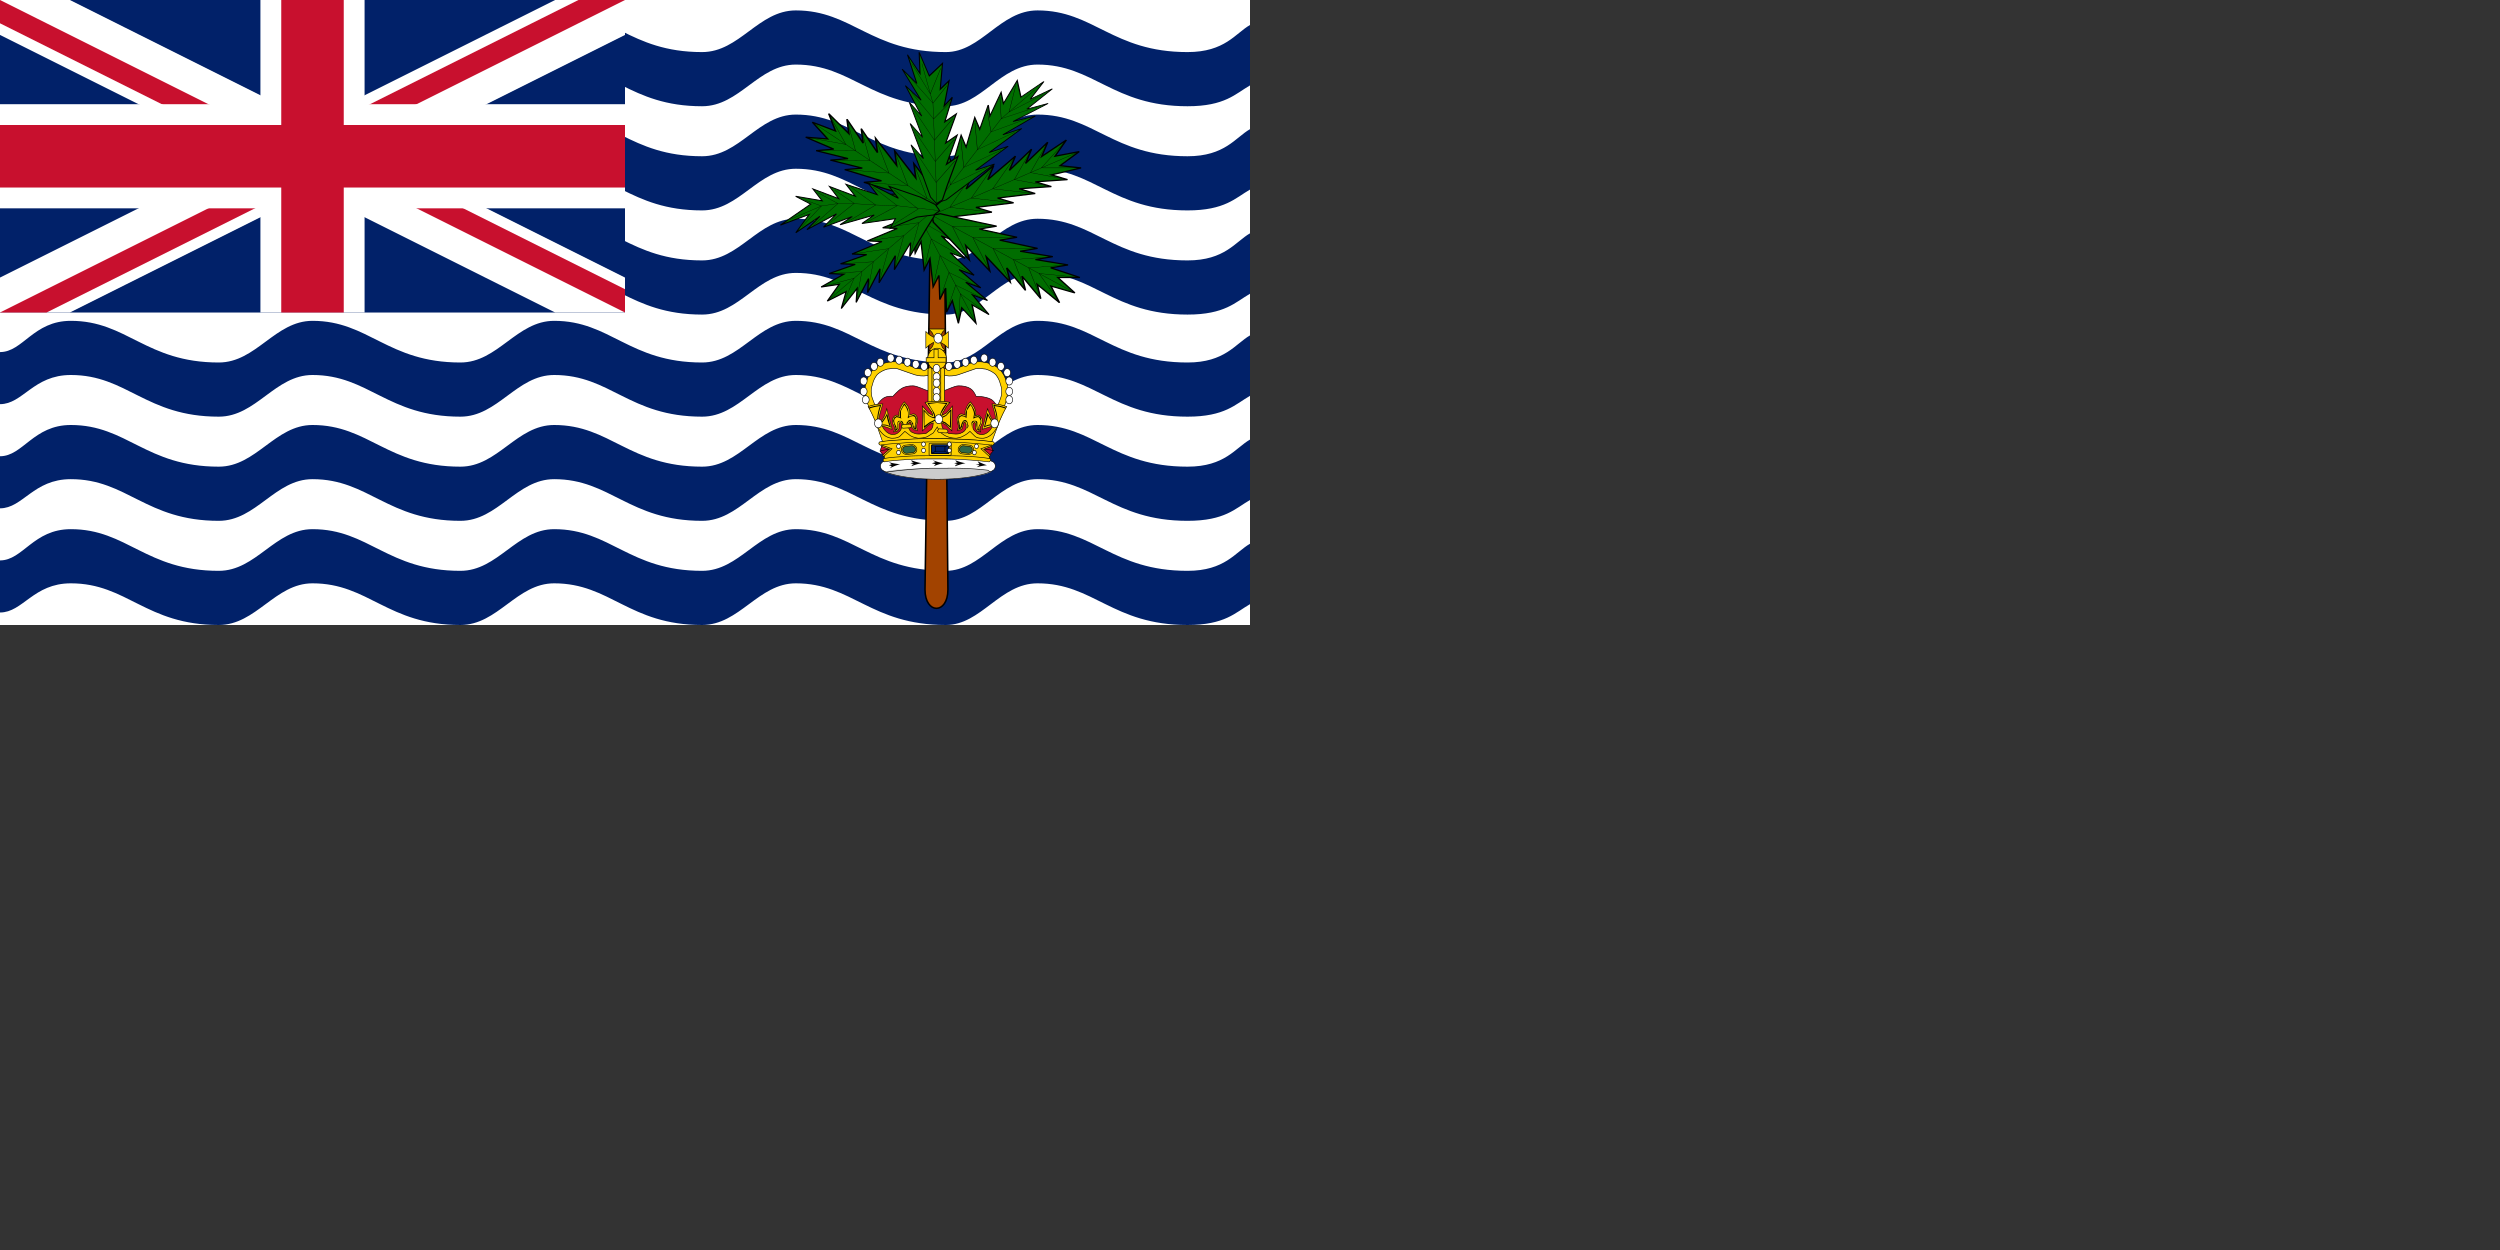 <svg xmlns="http://www.w3.org/2000/svg" xmlns:xlink="http://www.w3.org/1999/xlink" width="1200" height="600"><rect width="100%" height="100%" fill="#333333" stroke="none"/><clipPath id="c"><path d="M0 0v75h350v75h-50zm300 0H150v200H0v-50z"/></clipPath><clipPath id="b"><path d="M0 0h300v150H0z"/></clipPath><path fill="#fff" d="M0 0h600v300H0z"/><path id="a" fill="#012169" d="M600 261c-7 4-12 13-30 13-36 0-45-20-72-20-18 0-27 20-44 20-36 0-45-20-72-20-18 0-27 20-45 20-35 0-44-20-71-20-18 0-27 20-45 20-35 0-44-20-71-20-18 0-27 20-45 20-35 0-44-20-71-20-18 0-23 15-34 15v25c11 0 16-14 34-14 27 0 36 20 71 20 18 0 27-20 45-20 27 0 36 20 71 20 18 0 27-20 45-20 27 0 36 20 71 20 18 0 27-20 45-20 27 0 36 20 72 20 17 0 26-20 44-20 27 0 36 20 72 20 18 0 23-6 30-10z"/><use xlink:href="#a" transform="translate(0 -50)"/><use xlink:href="#a" transform="translate(0 -100)"/><use xlink:href="#a" transform="translate(0 -149)"/><use xlink:href="#a" transform="translate(0 -199)"/><use xlink:href="#a" transform="translate(0 -249)"/><path fill="#fff" d="M0 0h290v152H0Z" style="stroke-width:.983"/><g clip-path="url(#b)"><path fill="#012169" d="M0 0h300v150H0z"/><path stroke="#fff" stroke-width="30" d="m0 0 300 150m0-150L0 150"/><path stroke="#c8102e" stroke-width="20" d="m0 0 300 150m0-150L0 150" clip-path="url(#c)"/><path stroke="#fff" stroke-width="50" d="M150 0v200M0 75h350"/><path stroke="#c8102e" stroke-width="30" d="M150 0v200M0 75h350"/></g><path fill="#a24300" stroke="#fff" stroke-width="7" d="m447 79-3 204c0 12 11 12 11 0l-2-204Z" style="stroke:#000;stroke-width:.75;stroke-miterlimit:4;stroke-dasharray:none;stroke-opacity:1"/><g transform="matrix(.439 0 0 .377 122 25)"><g transform="matrix(-.315 .105 -.138 -.303 1046 373)"><g id="d" fill="none" stroke="#000"><path fill="#006d00" stroke="#fff" stroke-width="8" d="m496 549 18 71 35-53-18 89 36-36-36 89 36-36-36 89 36-36-36 107 36-36-36 107 36-36-36 106-17 54-18 17-18-17-17-54-36-106 36 36-36-107 36 36-36-107 36 36-36-89 36 36-36-89 36 36-18-89 35 53z" style="stroke:#000;stroke-opacity:1;stroke-width:4.453;stroke-miterlimit:4;stroke-dasharray:none" transform="translate(177 -224)"/><path d="M673 325v496m-71-177 71 106 71-106"/><path d="m602 573 71 106 71-106"/><path d="m602 502 71 107 71-107"/><path d="m602 449 71 89 71-89"/><path d="m602 396 71 89 71-89"/><path d="m620 343 53 106 53-106"/></g></g><use xlink:href="#d" transform="matrix(.237 -.282 .295 .228 355 205)"/><use xlink:href="#d" transform="matrix(.152 .335 -.333 .167 908 -153)"/><use xlink:href="#d" transform="matrix(-.21 .302 -.315 -.199 1141 168)"/><use xlink:href="#d" transform="matrix(-.208 -.258 .236 -.235 690 567)"/><g transform="matrix(-.362 -.099 -.21 .318 1222 -24)"><g id="e" fill="none" stroke="#000"><path fill="#006d00" stroke="#fff" stroke-width="8" d="m461 549 28 71 42-53-10 89 28-36-18 89 26-36-26 89 36-36-36 107 36-36-36 107 36-36-36 106-17 54-18 17-18-17-17-54-36-106 36 36-36-107 36 36-36-107 36 36-46-89 46 36-54-89 43 36-25-89 36 53z" style="stroke-width:3.336;stroke-miterlimit:4;stroke-dasharray:none;stroke:#000;stroke-opacity:1" transform="translate(283 -124)"/><path d="m751 461 29 124v336"/><path d="m720 762 60 88 60-88"/><path d="m718 691 62 89 60-89"/><path d="m719 620 61 89 59-89"/><path d="m716 567 64 71 53-71"/><path d="m709 514 71 71 45-71"/><path d="m720 469 53 87 35-95"/></g></g><use xlink:href="#e" transform="matrix(.361 .104 .013 .381 453 -239)"/><g fill="none" stroke="#000"><path fill="#006d00" stroke="#fff" stroke-width="8" d="m354 531 89 89 18-53v89l35-36-18 89 36-36-18 89 35-36-17 107 35-36-35 107 35-36-18 106-17 54-18 17-18-17-17-54-54-82 36 12-36-107 36 36-53-107 35 36-53-89 53 36-71-89 53 36-70-71 70 35z" style="stroke-width:3.523;stroke-miterlimit:4;stroke-dasharray:none;stroke:#000;stroke-opacity:1" transform="matrix(.046 -.365 .326 .065 386 315)"/><path d="m379 560 64 96 18 53 8 45 9 79 10 71 8 141" transform="matrix(.046 -.365 .326 .065 386 315)"/><path d="m425 904 64 70 51-88" transform="matrix(.046 -.365 .326 .065 386 315)"/><path d="m417 815 71 89 50-89" transform="matrix(.046 -.365 .326 .065 386 315)"/><path d="m407 752 71 81 46-89M372 638l89 71 25-71" transform="matrix(.046 -.365 .326 .065 386 315)"/><path d="m361 602 82 54 10-54m-63 89 81 71 34-71" transform="matrix(.046 -.365 .326 .065 386 315)"/></g></g><path d="M452 195h28l2-7v-5l-3-5-5-2-5-1-7 3-6 1-4-1zm-4 0h-29l-2-7v-5l3-5 5-2 5-1 7 3 6 1 5-1z" style="color:#000;font-style:normal;font-variant:normal;font-weight:400;font-stretch:normal;font-size:medium;line-height:normal;font-family:&quot;Bitstream Vera Sans&quot;;-inkscape-font-specification:&quot;Bitstream Vera Sans&quot;;text-indent:0;text-align:start;text-decoration:none;text-decoration-line:none;letter-spacing:normal;word-spacing:normal;text-transform:none;writing-mode:lr-tb;direction:ltr;text-anchor:start;display:inline;overflow:visible;visibility:visible;opacity:.995;fill:#fff;fill-opacity:1;stroke:none;stroke-width:.301;stroke-miterlimit:4;stroke-dasharray:none;stroke-opacity:1;marker:none;enable-background:accumulate"/><path d="M1079 809a523 523 0 0 0-48 2l-1 1c-4 1-5 5-3 8 5 5 30 10 60 10 31 0 56-5 61-10 2-3 1-7-3-8l-1-1-21-2h-36z" style="fill:#fff;fill-opacity:1;fill-rule:nonzero;stroke:none" transform="matrix(.448 0 0 .482 -37 -170)"/><path d="M1093 814a69 69 0 0 1-11-3l3 2-4 1 4 1-2 2a60 60 0 0 1 10-3zm-23 0a60 60 0 0 1-11-3c0 1 1 2 3 2l-4 1 4 1c-2 0-2 1-3 2a58 58 0 0 1 11-3zm-23 1a67 67 0 0 1-12-2l3 2-3 1 3 1-2 2a54 54 0 0 1 11-4zm70-1a71 71 0 0 0-11 3c0-1 1-2 3-2l-4-1 4-1c-2 0-2-1-3-2a57 57 0 0 0 11 3zm23 2a66 66 0 0 0-11 2l3-2-4-1h4l-2-3a71 71 0 0 0 10 4z" style="fill:#000;fill-opacity:1;fill-rule:nonzero;stroke:none" transform="matrix(.448 0 0 .482 -37 -170)"/><path d="M1087 819c-36 0-57 2-56 4 13 5 38 7 56 7 19 0 44-2 57-7 1-2-20-4-57-4z" style="fill:#ccc;fill-opacity:1;fill-rule:nonzero;stroke:none" transform="matrix(.448 0 0 .482 -37 -170)"/><path d="m1144 823-3-2a346 346 0 0 0-45-2h-17a523 523 0 0 0-48 4" style="fill:none;stroke:#000;stroke-width:.616;stroke-linecap:butt;stroke-linejoin:miter;stroke-miterlimit:4;stroke-dasharray:none;stroke-opacity:1" transform="matrix(.448 0 0 .482 -37 -170)"/><path d="M1079 809a523 523 0 0 0-48 2l-1 1c-4 1-5 5-3 8 5 5 30 10 60 10 31 0 56-5 61-10 2-3 1-7-3-8l-1-1-21-2h-36z" style="fill:none;stroke:#000;stroke-width:.616;stroke-linecap:butt;stroke-linejoin:miter;stroke-miterlimit:4;stroke-dasharray:none;stroke-opacity:1" transform="matrix(.448 0 0 .482 -37 -170)"/><g style="stroke-width:1.176;stroke-miterlimit:4;stroke-dasharray:none"><g style="display:inline;stroke-width:2.417;stroke-miterlimit:4;stroke-dasharray:none"><path d="m1220 702 17-48 7-20 18-11 18-38 8-10 1-35s-12-26-31-35c-27-12-64-11-64-11s-9-21-24-29c-16-9-33-11-52-11-18 0-51 16-68 20l-30 11-30-11c-18-4-51-20-69-20s-35 2-51 11c-15 8-36 29-36 29s-24-3-41 7c-20 12-35 37-35 37l1 38 4 15 13 15 18 29 12 29 14 38z" style="fill:#c8102e;fill-opacity:1;fill-rule:evenodd;stroke:none" transform="matrix(.111 0 0 .126 336 128)"/><path d="m1220 702 17-48 7-20 18-11 18-38 8-10 1-35s-12-26-31-35c-27-12-64-11-64-11s-9-21-24-29c-16-9-33-11-52-11-18 0-51 16-68 20l-30 11-30-11c-18-4-51-20-69-20s-35 2-51 11c-15 8-36 29-36 29s-24-3-41 7c-20 12-35 37-35 37l1 38 4 15 13 15 18 29 12 29 14 38z" style="display:inline;fill:none;stroke:#000;stroke-width:2.417;stroke-linecap:butt;stroke-linejoin:miter;stroke-miterlimit:4;stroke-dasharray:none;stroke-opacity:1" transform="matrix(.111 0 0 .126 336 128)"/></g><g style="stroke-width:1.176;stroke-miterlimit:4;stroke-dasharray:none"><g style="stroke-width:1.176;stroke-miterlimit:4;stroke-dasharray:none"><g style="stroke-width:1.176;stroke-miterlimit:4;stroke-dasharray:none"><g style="display:inline;stroke-width:1.176;stroke-miterlimit:4;stroke-dasharray:none"><g style="stroke-width:1.176;stroke-miterlimit:4;stroke-dasharray:none"><path d="M358 214c-9 2-18 6-26 13-7 7-11 15-14 25-3 9-3 15-1 24 1 12 8 24 8 24l13-2s-8-16-9-23c-1-9-1-12 2-20 2-8 5-13 10-19 6-5 13-8 20-10 7-1 15-2 20-1l31 10c8 3 15 4 24 4l17-2 11-3-3-12-10 2-14 2c-9 0-14-1-21-3-11-4-19-8-32-10-8-2-17-1-26 1z" style="color:#000;font-style:normal;font-variant:normal;font-weight:400;font-stretch:normal;font-size:medium;line-height:normal;font-family:&quot;Bitstream Vera Sans&quot;;-inkscape-font-specification:&quot;Bitstream Vera Sans&quot;;text-indent:0;text-align:start;text-decoration:none;text-decoration-line:none;letter-spacing:normal;word-spacing:normal;text-transform:none;writing-mode:lr-tb;direction:ltr;text-anchor:start;display:inline;overflow:visible;visibility:visible;fill:#fed100;fill-opacity:1;stroke:none;stroke-width:1.176;marker:none;enable-background:accumulate" transform="matrix(-.235 0 0 .253 558 120)"/><path d="M358 214c-9 2-18 6-26 13-7 7-11 15-14 25-3 9-3 15-1 24 1 12 8 24 8 24l13-2s-8-16-9-23c-1-9-1-12 2-20 2-8 5-13 10-19 6-5 13-8 20-10 7-1 15-2 20-1l31 10c8 3 15 4 24 4l17-2 11-3-3-12-10 2-14 2c-9 0-14-1-21-3-11-4-19-8-32-10-8-2-17-1-26 1z" style="color:#000;font-style:normal;font-variant:normal;font-weight:400;font-stretch:normal;font-size:medium;line-height:normal;font-family:&quot;Bitstream Vera Sans&quot;;-inkscape-font-specification:&quot;Bitstream Vera Sans&quot;;text-indent:0;text-align:start;text-decoration:none;text-decoration-line:none;letter-spacing:normal;word-spacing:normal;text-transform:none;writing-mode:lr-tb;direction:ltr;text-anchor:start;display:inline;overflow:visible;visibility:visible;fill:none;stroke:#000;stroke-width:1.176;stroke-miterlimit:4;stroke-dasharray:none;stroke-opacity:1;marker:none;enable-background:accumulate" transform="matrix(-.235 0 0 .253 558 120)"/></g><g style="display:inline;stroke-width:.884;stroke-miterlimit:4;stroke-dasharray:none"><g style="display:inline;stroke-width:1.768;stroke-miterlimit:4;stroke-dasharray:none"><path d="M2700 785a10 11 0 1 1-21 0 10 11 0 1 1 21 0z" style="display:inline;overflow:visible;visibility:visible;fill:#fff;fill-opacity:1;stroke:#000;stroke-width:1.768;stroke-linecap:butt;stroke-linejoin:miter;stroke-miterlimit:4;stroke-dasharray:none;stroke-dashoffset:0;stroke-opacity:1;marker:none;enable-background:accumulate" transform="matrix(-.156 0 0 .168 904 60)"/></g></g><g style="display:inline;stroke-width:.884;stroke-miterlimit:4;stroke-dasharray:none"><g style="display:inline;stroke-width:1.768;stroke-miterlimit:4;stroke-dasharray:none"><path d="M2700 785a10 11 0 1 1-21 0 10 11 0 1 1 21 0z" style="display:inline;overflow:visible;visibility:visible;fill:#fff;fill-opacity:1;stroke:#000;stroke-width:1.768;stroke-linecap:butt;stroke-linejoin:miter;stroke-miterlimit:4;stroke-dasharray:none;stroke-dashoffset:0;stroke-opacity:1;marker:none;enable-background:accumulate" transform="matrix(-.156 0 0 .168 904 56)"/></g></g><g style="display:inline;stroke-width:.884;stroke-miterlimit:4;stroke-dasharray:none"><g style="display:inline;stroke-width:1.768;stroke-miterlimit:4;stroke-dasharray:none"><path d="M2700 785a10 11 0 1 1-21 0 10 11 0 1 1 21 0z" style="display:inline;overflow:visible;visibility:visible;fill:#fff;fill-opacity:1;stroke:#000;stroke-width:1.768;stroke-linecap:butt;stroke-linejoin:miter;stroke-miterlimit:4;stroke-dasharray:none;stroke-dashoffset:0;stroke-opacity:1;marker:none;enable-background:accumulate" transform="matrix(-.156 0 0 .168 904 51)"/></g></g><g style="display:inline;stroke-width:.884;stroke-miterlimit:4;stroke-dasharray:none"><g style="display:inline;stroke-width:1.768;stroke-miterlimit:4;stroke-dasharray:none"><path d="M2700 785a10 11 0 1 1-21 0 10 11 0 1 1 21 0z" style="display:inline;overflow:visible;visibility:visible;fill:#fff;fill-opacity:1;stroke:#000;stroke-width:1.768;stroke-linecap:butt;stroke-linejoin:miter;stroke-miterlimit:4;stroke-dasharray:none;stroke-dashoffset:0;stroke-opacity:1;marker:none;enable-background:accumulate" transform="matrix(-.156 0 0 .168 903 47)"/></g></g><g style="display:inline;stroke-width:.884;stroke-miterlimit:4;stroke-dasharray:none"><g style="display:inline;stroke-width:1.768;stroke-miterlimit:4;stroke-dasharray:none"><path d="M2700 785a10 11 0 1 1-21 0 10 11 0 1 1 21 0z" style="display:inline;overflow:visible;visibility:visible;fill:#fff;fill-opacity:1;stroke:#000;stroke-width:1.768;stroke-linecap:butt;stroke-linejoin:miter;stroke-miterlimit:4;stroke-dasharray:none;stroke-dashoffset:0;stroke-opacity:1;marker:none;enable-background:accumulate" transform="matrix(-.156 0 0 .168 900 44)"/></g></g><g style="display:inline;stroke-width:.884;stroke-miterlimit:4;stroke-dasharray:none"><g style="display:inline;stroke-width:1.768;stroke-miterlimit:4;stroke-dasharray:none"><path d="M2700 785a10 11 0 1 1-21 0 10 11 0 1 1 21 0z" style="display:inline;overflow:visible;visibility:visible;fill:#fff;fill-opacity:1;stroke:#000;stroke-width:1.768;stroke-linecap:butt;stroke-linejoin:miter;stroke-miterlimit:4;stroke-dasharray:none;stroke-dashoffset:0;stroke-opacity:1;marker:none;enable-background:accumulate" transform="matrix(-.156 0 0 .168 896 42)"/></g></g><g style="display:inline;stroke-width:.884;stroke-miterlimit:4;stroke-dasharray:none"><g style="display:inline;stroke-width:1.768;stroke-miterlimit:4;stroke-dasharray:none"><path d="M2700 785a10 11 0 1 1-21 0 10 11 0 1 1 21 0z" style="display:inline;overflow:visible;visibility:visible;fill:#fff;fill-opacity:1;stroke:#000;stroke-width:1.768;stroke-linecap:butt;stroke-linejoin:miter;stroke-miterlimit:4;stroke-dasharray:none;stroke-dashoffset:0;stroke-opacity:1;marker:none;enable-background:accumulate" transform="matrix(-.156 0 0 .168 892 40)"/></g></g><g style="display:inline;stroke-width:.884;stroke-miterlimit:4;stroke-dasharray:none"><g style="display:inline;stroke-width:1.768;stroke-miterlimit:4;stroke-dasharray:none"><path d="M2700 785a10 11 0 1 1-21 0 10 11 0 1 1 21 0z" style="display:inline;overflow:visible;visibility:visible;fill:#fff;fill-opacity:1;stroke:#000;stroke-width:1.768;stroke-linecap:butt;stroke-linejoin:miter;stroke-miterlimit:4;stroke-dasharray:none;stroke-dashoffset:0;stroke-opacity:1;marker:none;enable-background:accumulate" transform="matrix(-.156 0 0 .168 887 41)"/></g></g><g style="display:inline;stroke-width:.884;stroke-miterlimit:4;stroke-dasharray:none"><g style="display:inline;stroke-width:1.768;stroke-miterlimit:4;stroke-dasharray:none"><path d="M2700 785a10 11 0 1 1-21 0 10 11 0 1 1 21 0z" style="display:inline;overflow:visible;visibility:visible;fill:#fff;fill-opacity:1;stroke:#000;stroke-width:1.768;stroke-linecap:butt;stroke-linejoin:miter;stroke-miterlimit:4;stroke-dasharray:none;stroke-dashoffset:0;stroke-opacity:1;marker:none;enable-background:accumulate" transform="matrix(-.156 0 0 .168 875 44)"/></g></g><g style="display:inline;stroke-width:.884;stroke-miterlimit:4;stroke-dasharray:none"><g style="display:inline;stroke-width:1.768;stroke-miterlimit:4;stroke-dasharray:none"><path d="M2700 785a10 11 0 1 1-21 0 10 11 0 1 1 21 0z" style="display:inline;overflow:visible;visibility:visible;fill:#fff;fill-opacity:1;stroke:#000;stroke-width:1.768;stroke-linecap:butt;stroke-linejoin:miter;stroke-miterlimit:4;stroke-dasharray:none;stroke-dashoffset:0;stroke-opacity:1;marker:none;enable-background:accumulate" transform="matrix(-.156 0 0 .168 883 42)"/></g></g><g style="display:inline;stroke-width:.884;stroke-miterlimit:4;stroke-dasharray:none"><g style="display:inline;stroke-width:1.768;stroke-miterlimit:4;stroke-dasharray:none"><path d="M2700 785a10 11 0 1 1-21 0 10 11 0 1 1 21 0z" style="display:inline;overflow:visible;visibility:visible;fill:#fff;fill-opacity:1;stroke:#000;stroke-width:1.768;stroke-linecap:butt;stroke-linejoin:miter;stroke-miterlimit:4;stroke-dasharray:none;stroke-dashoffset:0;stroke-opacity:1;marker:none;enable-background:accumulate" transform="matrix(-.156 0 0 .168 879 43)"/></g></g></g><g style="stroke-width:1.176;stroke-miterlimit:4;stroke-dasharray:none"><g style="stroke-width:1.176;stroke-miterlimit:4;stroke-dasharray:none"><path d="M358 214c-9 2-18 6-26 13-7 7-11 15-14 25-3 9-3 15-1 24 1 12 8 24 8 24l13-2s-8-16-9-23c-1-9-1-12 2-20 2-8 5-13 10-19 6-5 13-8 20-10 7-1 15-2 20-1l31 10c8 3 15 4 24 4l17-2 11-3-3-12-10 2-14 2c-9 0-14-1-21-3-11-4-19-8-32-10-8-2-17-1-26 1z" style="color:#000;font-style:normal;font-variant:normal;font-weight:400;font-stretch:normal;font-size:medium;line-height:normal;font-family:&quot;Bitstream Vera Sans&quot;;-inkscape-font-specification:&quot;Bitstream Vera Sans&quot;;text-indent:0;text-align:start;text-decoration:none;text-decoration-line:none;letter-spacing:normal;word-spacing:normal;text-transform:none;writing-mode:lr-tb;direction:ltr;text-anchor:start;display:inline;overflow:visible;visibility:visible;fill:#fed100;fill-opacity:1;stroke:none;stroke-width:1.176;marker:none;enable-background:accumulate" transform="matrix(.235 0 0 .253 341 120)"/><path d="M358 214c-9 2-18 6-26 13-7 7-11 15-14 25-3 9-3 15-1 24 1 12 8 24 8 24l13-2s-8-16-9-23c-1-9-1-12 2-20 2-8 5-13 10-19 6-5 13-8 20-10 7-1 15-2 20-1l31 10c8 3 15 4 24 4l17-2 11-3-3-12-10 2-14 2c-9 0-14-1-21-3-11-4-19-8-32-10-8-2-17-1-26 1z" style="color:#000;font-style:normal;font-variant:normal;font-weight:400;font-stretch:normal;font-size:medium;line-height:normal;font-family:&quot;Bitstream Vera Sans&quot;;-inkscape-font-specification:&quot;Bitstream Vera Sans&quot;;text-indent:0;text-align:start;text-decoration:none;text-decoration-line:none;letter-spacing:normal;word-spacing:normal;text-transform:none;writing-mode:lr-tb;direction:ltr;text-anchor:start;display:inline;overflow:visible;visibility:visible;fill:none;stroke:#000;stroke-width:1.176;stroke-miterlimit:4;stroke-dasharray:none;stroke-opacity:1;marker:none;enable-background:accumulate" transform="matrix(.235 0 0 .253 341 120)"/></g><g style="display:inline;stroke-width:.884;stroke-miterlimit:4;stroke-dasharray:none"><g style="display:inline;stroke-width:1.768;stroke-miterlimit:4;stroke-dasharray:none"><path d="M2700 785a10 11 0 1 1-21 0 10 11 0 1 1 21 0z" style="display:inline;overflow:visible;visibility:visible;fill:#fff;fill-opacity:1;stroke:#000;stroke-width:1.768;stroke-linecap:butt;stroke-linejoin:miter;stroke-miterlimit:4;stroke-dasharray:none;stroke-dashoffset:0;stroke-opacity:1;marker:none;enable-background:accumulate" transform="matrix(.156 0 0 .168 -4 60)"/></g></g><g style="display:inline;stroke-width:.884;stroke-miterlimit:4;stroke-dasharray:none"><g style="display:inline;stroke-width:1.768;stroke-miterlimit:4;stroke-dasharray:none"><path d="M2700 785a10 11 0 1 1-21 0 10 11 0 1 1 21 0z" style="display:inline;overflow:visible;visibility:visible;fill:#fff;fill-opacity:1;stroke:#000;stroke-width:1.768;stroke-linecap:butt;stroke-linejoin:miter;stroke-miterlimit:4;stroke-dasharray:none;stroke-dashoffset:0;stroke-opacity:1;marker:none;enable-background:accumulate" transform="matrix(.156 0 0 .168 -5 56)"/></g></g><g style="display:inline;stroke-width:.884;stroke-miterlimit:4;stroke-dasharray:none"><g style="display:inline;stroke-width:1.768;stroke-miterlimit:4;stroke-dasharray:none"><path d="M2700 785a10 11 0 1 1-21 0 10 11 0 1 1 21 0z" style="display:inline;overflow:visible;visibility:visible;fill:#fff;fill-opacity:1;stroke:#000;stroke-width:1.768;stroke-linecap:butt;stroke-linejoin:miter;stroke-miterlimit:4;stroke-dasharray:none;stroke-dashoffset:0;stroke-opacity:1;marker:none;enable-background:accumulate" transform="matrix(.156 0 0 .168 -5 51)"/></g></g><g style="display:inline;stroke-width:.884;stroke-miterlimit:4;stroke-dasharray:none"><g style="display:inline;stroke-width:1.768;stroke-miterlimit:4;stroke-dasharray:none"><path d="M2700 785a10 11 0 1 1-21 0 10 11 0 1 1 21 0z" style="display:inline;overflow:visible;visibility:visible;fill:#fff;fill-opacity:1;stroke:#000;stroke-width:1.768;stroke-linecap:butt;stroke-linejoin:miter;stroke-miterlimit:4;stroke-dasharray:none;stroke-dashoffset:0;stroke-opacity:1;marker:none;enable-background:accumulate" transform="matrix(.156 0 0 .168 -3 47)"/></g></g><g style="display:inline;stroke-width:.884;stroke-miterlimit:4;stroke-dasharray:none"><g style="display:inline;stroke-width:1.768;stroke-miterlimit:4;stroke-dasharray:none"><path d="M2700 785a10 11 0 1 1-21 0 10 11 0 1 1 21 0z" style="display:inline;overflow:visible;visibility:visible;fill:#fff;fill-opacity:1;stroke:#000;stroke-width:1.768;stroke-linecap:butt;stroke-linejoin:miter;stroke-miterlimit:4;stroke-dasharray:none;stroke-dashoffset:0;stroke-opacity:1;marker:none;enable-background:accumulate" transform="matrix(.156 0 0 .168 0 44)"/></g></g><g style="display:inline;stroke-width:.884;stroke-miterlimit:4;stroke-dasharray:none"><g style="display:inline;stroke-width:1.768;stroke-miterlimit:4;stroke-dasharray:none"><path d="M2700 785a10 11 0 1 1-21 0 10 11 0 1 1 21 0z" style="display:inline;overflow:visible;visibility:visible;fill:#fff;fill-opacity:1;stroke:#000;stroke-width:1.768;stroke-linecap:butt;stroke-linejoin:miter;stroke-miterlimit:4;stroke-dasharray:none;stroke-dashoffset:0;stroke-opacity:1;marker:none;enable-background:accumulate" transform="matrix(.156 0 0 .168 3 42)"/></g></g><g style="display:inline;stroke-width:.884;stroke-miterlimit:4;stroke-dasharray:none"><g style="display:inline;stroke-width:1.768;stroke-miterlimit:4;stroke-dasharray:none"><path d="M2700 785a10 11 0 1 1-21 0 10 11 0 1 1 21 0z" style="display:inline;overflow:visible;visibility:visible;fill:#fff;fill-opacity:1;stroke:#000;stroke-width:1.768;stroke-linecap:butt;stroke-linejoin:miter;stroke-miterlimit:4;stroke-dasharray:none;stroke-dashoffset:0;stroke-opacity:1;marker:none;enable-background:accumulate" transform="matrix(.156 0 0 .168 8 40)"/></g></g><g style="display:inline;stroke-width:.884;stroke-miterlimit:4;stroke-dasharray:none"><g style="display:inline;stroke-width:1.768;stroke-miterlimit:4;stroke-dasharray:none"><path d="M2700 785a10 11 0 1 1-21 0 10 11 0 1 1 21 0z" style="display:inline;overflow:visible;visibility:visible;fill:#fff;fill-opacity:1;stroke:#000;stroke-width:1.768;stroke-linecap:butt;stroke-linejoin:miter;stroke-miterlimit:4;stroke-dasharray:none;stroke-dashoffset:0;stroke-opacity:1;marker:none;enable-background:accumulate" transform="matrix(.156 0 0 .168 12 41)"/></g></g><g style="display:inline;stroke-width:.884;stroke-miterlimit:4;stroke-dasharray:none"><g style="display:inline;stroke-width:1.768;stroke-miterlimit:4;stroke-dasharray:none"><path d="M2700 785a10 11 0 1 1-21 0 10 11 0 1 1 21 0z" style="display:inline;overflow:visible;visibility:visible;fill:#fff;fill-opacity:1;stroke:#000;stroke-width:1.768;stroke-linecap:butt;stroke-linejoin:miter;stroke-miterlimit:4;stroke-dasharray:none;stroke-dashoffset:0;stroke-opacity:1;marker:none;enable-background:accumulate" transform="matrix(.156 0 0 .168 24 44)"/></g></g><g style="display:inline;stroke-width:.884;stroke-miterlimit:4;stroke-dasharray:none"><g style="display:inline;stroke-width:1.768;stroke-miterlimit:4;stroke-dasharray:none"><path d="M2700 785a10 11 0 1 1-21 0 10 11 0 1 1 21 0z" style="display:inline;overflow:visible;visibility:visible;fill:#fff;fill-opacity:1;stroke:#000;stroke-width:1.768;stroke-linecap:butt;stroke-linejoin:miter;stroke-miterlimit:4;stroke-dasharray:none;stroke-dashoffset:0;stroke-opacity:1;marker:none;enable-background:accumulate" transform="matrix(.156 0 0 .168 16 42)"/></g></g><g style="display:inline;stroke-width:.884;stroke-miterlimit:4;stroke-dasharray:none"><g style="display:inline;stroke-width:1.768;stroke-miterlimit:4;stroke-dasharray:none"><path d="M2700 785a10 11 0 1 1-21 0 10 11 0 1 1 21 0z" style="display:inline;overflow:visible;visibility:visible;fill:#fff;fill-opacity:1;stroke:#000;stroke-width:1.768;stroke-linecap:butt;stroke-linejoin:miter;stroke-miterlimit:4;stroke-dasharray:none;stroke-dashoffset:0;stroke-opacity:1;marker:none;enable-background:accumulate" transform="matrix(.156 0 0 .168 20 43)"/></g></g></g></g><g style="stroke-width:1.176;stroke-miterlimit:4;stroke-dasharray:none"><g style="stroke-width:.972;stroke-miterlimit:4;stroke-dasharray:none"><g style="stroke-width:.972;stroke-miterlimit:4;stroke-dasharray:none"><path d="m186 37 5-5c2-3 3-5 3-8l-7 4-6 5V7l6 5 7 4c0-3-1-6-3-8l-5-5h28l-5 5c-1 2-3 5-3 8l7-4 6-5v26l-6-5-7-4c0 3 2 5 3 8l5 5z" style="display:inline;fill:#fed100;fill-opacity:1;stroke:#000;stroke-width:.972;stroke-miterlimit:4;stroke-dasharray:none;stroke-opacity:1" transform="matrix(.284 0 0 .306 393 157)"/></g><g style="display:inline;stroke-width:.73;stroke-miterlimit:4;stroke-dasharray:none"><g style="display:inline;stroke-width:1.461;stroke-miterlimit:4;stroke-dasharray:none"><path d="M2700 785a10 11 0 1 1-21 0 10 11 0 1 1 21 0z" style="display:inline;overflow:visible;visibility:visible;fill:#fff;fill-opacity:1;stroke:#000;stroke-width:1.461;stroke-linecap:butt;stroke-linejoin:miter;stroke-miterlimit:4;stroke-dasharray:none;stroke-dashoffset:0;stroke-opacity:1;marker:none;enable-background:accumulate" transform="matrix(.189 0 0 .203 -58 3)"/></g></g></g><g style="stroke-width:1.247;stroke-miterlimit:4;stroke-dasharray:none"><g style="display:inline;stroke-width:.675;stroke-miterlimit:4;stroke-dasharray:none"><path d="M2700 785a10 11 0 1 1-21 0 10 11 0 1 1 21 0z" style="display:inline;overflow:visible;visibility:visible;fill:#fed100;fill-opacity:1;stroke:none;stroke-width:.649;marker:none;enable-background:accumulate" transform="matrix(.429 0 0 .454 -704 -184)"/><path d="M2700 785a10 11 0 1 1-21 0 10 11 0 1 1 21 0z" style="display:inline;overflow:visible;visibility:visible;fill:none;stroke:#000;stroke-width:.649;stroke-linecap:butt;stroke-linejoin:miter;stroke-miterlimit:4;stroke-dasharray:none;stroke-dashoffset:0;stroke-opacity:1;marker:none;enable-background:accumulate" transform="matrix(.429 0 0 .454 -704 -184)"/></g><g style="stroke-width:1.247;stroke-miterlimit:4;stroke-dasharray:none"><path d="M196 28v18h-17v8h43v-8h-17V28Z" style="fill:#fed100;fill-opacity:1;stroke:none" transform="matrix(.221 0 0 .238 405 161)"/><path d="M196 28v17h-17v9h43v-9h-17V28z" style="display:inline;fill:none;stroke:#000;stroke-width:1.247;stroke-miterlimit:4;stroke-dasharray:none;stroke-opacity:1" transform="matrix(.221 0 0 .238 405 161)"/></g></g><g style="stroke-width:1.176;stroke-miterlimit:4;stroke-dasharray:none"><g style="stroke-width:1.176;stroke-miterlimit:4;stroke-dasharray:none"><g style="stroke-width:1.176;stroke-miterlimit:4;stroke-dasharray:none" transform="matrix(.235 0 0 .253 404 168)"><rect width="25" height="72" x="182" y="35" ry="6" style="display:inline;overflow:visible;visibility:visible;fill:#fed100;fill-opacity:1;fill-rule:evenodd;stroke:none;stroke-width:1.176;marker:none;enable-background:accumulate"/><rect width="25" height="72" x="182" y="35" ry="6" style="display:inline;overflow:visible;visibility:visible;fill:none;stroke:#000;stroke-width:1.176;stroke-linecap:butt;stroke-linejoin:miter;stroke-miterlimit:4;stroke-dasharray:none;stroke-dashoffset:0;stroke-opacity:1;marker:none;enable-background:accumulate"/></g><g style="display:inline;stroke-width:1.176;stroke-miterlimit:4;stroke-dasharray:none"><g style="stroke-width:1.176;stroke-miterlimit:4;stroke-dasharray:none"><g style="stroke-width:1.154;stroke-miterlimit:4;stroke-dasharray:none" transform="matrix(.269 0 0 .229 386 -39)"><rect width="7" height="79" x="221" y="941" ry="4" style="display:inline;overflow:visible;visibility:visible;fill:#fed100;fill-opacity:1;fill-rule:evenodd;stroke:none;stroke-width:1.154;marker:none;enable-background:accumulate"/><path d="M225 941c2 0 3 2 3 4v72c0 2-1 3-3 3s-4-1-4-3v-72c0-2 2-4 4-4z" style="display:inline;overflow:visible;visibility:visible;fill:none;stroke:#000;stroke-width:1.154;stroke-linecap:butt;stroke-linejoin:miter;stroke-miterlimit:4;stroke-dasharray:none;stroke-dashoffset:0;stroke-opacity:1;marker:none;enable-background:accumulate"/></g><g style="stroke-width:1.154;stroke-miterlimit:4;stroke-dasharray:none" transform="matrix(.269 0 0 .229 387 -39)"><rect width="7" height="79" x="240" y="941" ry="4" style="display:inline;overflow:visible;visibility:visible;fill:#fed100;fill-opacity:1;fill-rule:evenodd;stroke:none;stroke-width:1.154;marker:none;enable-background:accumulate"/><rect width="7" height="79" x="240" y="941" ry="4" style="display:inline;overflow:visible;visibility:visible;fill:none;stroke:#000;stroke-width:1.154;stroke-linecap:butt;stroke-linejoin:miter;stroke-miterlimit:4;stroke-dasharray:none;stroke-dashoffset:0;stroke-opacity:1;marker:none;enable-background:accumulate"/></g></g></g></g><g style="stroke-width:1.176;stroke-miterlimit:4;stroke-dasharray:none"><g style="display:inline;stroke-width:.884;stroke-miterlimit:4;stroke-dasharray:none"><g style="display:inline;stroke-width:1.768;stroke-miterlimit:4;stroke-dasharray:none"><path d="M2700 785a10 11 0 1 1-21 0 10 11 0 1 1 21 0z" style="display:inline;overflow:visible;visibility:visible;fill:#fff;fill-opacity:1;stroke:#000;stroke-width:1.768;stroke-linecap:butt;stroke-linejoin:miter;stroke-miterlimit:4;stroke-dasharray:none;stroke-dashoffset:0;stroke-opacity:1;marker:none;enable-background:accumulate" transform="matrix(.156 0 0 .168 30 45)"/></g></g><g style="display:inline;stroke-width:.884;stroke-miterlimit:4;stroke-dasharray:none"><g style="display:inline;stroke-width:1.768;stroke-miterlimit:4;stroke-dasharray:none"><path d="M2700 785a10 11 0 1 1-21 0 10 11 0 1 1 21 0z" style="display:inline;overflow:visible;visibility:visible;fill:#fff;fill-opacity:1;stroke:#000;stroke-width:1.768;stroke-linecap:butt;stroke-linejoin:miter;stroke-miterlimit:4;stroke-dasharray:none;stroke-dashoffset:0;stroke-opacity:1;marker:none;enable-background:accumulate" transform="matrix(.156 0 0 .168 30 49)"/></g></g><g style="display:inline;stroke-width:.884;stroke-miterlimit:4;stroke-dasharray:none"><g style="display:inline;stroke-width:1.768;stroke-miterlimit:4;stroke-dasharray:none"><path d="M2700 785a10 11 0 1 1-21 0 10 11 0 1 1 21 0z" style="display:inline;overflow:visible;visibility:visible;fill:#fff;fill-opacity:1;stroke:#000;stroke-width:1.768;stroke-linecap:butt;stroke-linejoin:miter;stroke-miterlimit:4;stroke-dasharray:none;stroke-dashoffset:0;stroke-opacity:1;marker:none;enable-background:accumulate" transform="matrix(.156 0 0 .168 30 52)"/></g></g><g style="display:inline;stroke-width:.884;stroke-miterlimit:4;stroke-dasharray:none"><g style="display:inline;stroke-width:1.768;stroke-miterlimit:4;stroke-dasharray:none"><path d="M2700 785a10 11 0 1 1-21 0 10 11 0 1 1 21 0z" style="display:inline;overflow:visible;visibility:visible;fill:#fff;fill-opacity:1;stroke:#000;stroke-width:1.768;stroke-linecap:butt;stroke-linejoin:miter;stroke-miterlimit:4;stroke-dasharray:none;stroke-dashoffset:0;stroke-opacity:1;marker:none;enable-background:accumulate" transform="matrix(.156 0 0 .168 30 56)"/></g></g><g style="display:inline;stroke-width:.884;stroke-miterlimit:4;stroke-dasharray:none"><g style="display:inline;stroke-width:1.768;stroke-miterlimit:4;stroke-dasharray:none"><path d="M2700 785a10 11 0 1 1-21 0 10 11 0 1 1 21 0z" style="display:inline;overflow:visible;visibility:visible;fill:#fff;fill-opacity:1;stroke:#000;stroke-width:1.768;stroke-linecap:butt;stroke-linejoin:miter;stroke-miterlimit:4;stroke-dasharray:none;stroke-dashoffset:0;stroke-opacity:1;marker:none;enable-background:accumulate" transform="matrix(.156 0 0 .168 30 59)"/></g></g></g></g></g></g><g style="stroke-width:1.176;stroke-miterlimit:4;stroke-dasharray:none"><g style="stroke-width:1.176;stroke-miterlimit:4;stroke-dasharray:none"><g style="stroke-width:1.176;stroke-miterlimit:4;stroke-dasharray:none"><g style="stroke-width:1.176;stroke-miterlimit:4;stroke-dasharray:none"><path d="m-147 1087-18 45h-216l-17-45s13 19 24 23c5 3 12 4 18 2 8-3 18-17 18-17s9 11 15 14c6 2 13 2 19 2s12 0 17-4c7-5 14-21 14-21s7 13 12 18c5 4 10 6 16 8 6 1 12 0 18-2 8-2 20-14 20-14s8 11 14 13c5 3 12 3 18 2 6-2 12-6 17-10l11-14z" style="display:inline;fill:#fed100;fill-opacity:1;stroke:none" transform="matrix(.235 0 0 .253 514 -72)"/></g><path d="m-147 1087-18 45h-216l-17-45s13 19 24 23c5 3 12 4 18 2 8-3 18-17 18-17s9 11 15 14c6 2 13 2 19 2s12 0 17-4c7-5 14-21 14-21s7 13 12 18c5 4 10 6 16 8 6 1 12 0 18-2 8-2 20-14 20-14s8 11 14 13c5 3 12 3 18 2 6-2 12-6 17-10l11-14z" style="display:inline;fill:none;stroke:#000;stroke-width:1.176;stroke-linecap:butt;stroke-linejoin:miter;stroke-miterlimit:4;stroke-dasharray:none;stroke-opacity:1" transform="matrix(.235 0 0 .253 514 -72)"/></g><g style="stroke-width:1.176;stroke-miterlimit:4;stroke-dasharray:none"><path d="m-273 1095-8 11-12 7c-5 2-13 3-19 3-5-1-11-2-16-5l-11-8-11 10c-6 3-11 3-16 3-11-1-21-8-29-22-5-12-11-25-19-38 9-3 19-5 30-5-4 13-9 25-8 36 10-7 13-17 16-27l11 39c-6-1-3-2-20-6 3 7 11 15 20 16 6 0 10-1 14-5 3-2 5-5 5-9v-6c0-1-1-3-3-3l-2 3v8c0 2-2 4-4 6l-7 1 2-5c1-4-3-8-4-12v-8c1-2 3-5 6-6l3-1 4 1v-6a39 39 0 0 1 11-20l7 8 4 9v8l6-2h3c3 1 5 4 6 6l1 8c-1 5-3 8-2 12l2 5-7-1-5-5c-1-3 0-6-2-8 0-1-1-2-2-1-2 0-2 2-3 3v6l2 4c2 4 5 6 9 7 4 2 8 2 12 2l13-1 10-7c2-1 3-4 4-6l1-7c-5 1-8 3-12 6l-10 9v-47l12 13 9 5c-1-3-1-6-4-9l-12-16a152 152 0 0 1 51 0c-5 5-9 10-12 16-3 3-3 6-5 9l10-5 12-13-1 47-10-9c-3-3-7-5-11-6l1 7c1 2 2 5 4 6 3 3 5 5 10 7l13 1c4 0 8 0 12-2 3-1 7-3 9-7 1-1 2-3 1-4v-6l-2-3c-1-1-2 0-3 1l-2 8c0 2-2 4-4 5l-7 1 2-5c1-4-1-7-2-12 0-2-1-5 1-8 1-2 3-5 6-6h3l6 2v-8l4-9c2-4 7-8 7-8l7 9c1 2 4 8 4 11l-1 6 5-1 3 1 6 6v8c-1 4-5 8-4 12l1 5-6-1c-3-2-4-4-5-6v-8c0-1 0-3-2-3l-3 3v6c0 4 3 7 6 9 3 4 8 5 14 5 9-1 17-9 20-16l-21 6 11-39c4 10 7 20 16 27 2-11-3-23-7-36 11 0 21 2 30 5-8 13-14 26-19 38-8 14-18 21-29 22-6 0-11 0-16-3l-11-10s-7 6-12 8c-5 3-10 4-16 5-5 0-13-1-18-3-6-2-8-4-13-7l-8-11z" style="display:inline;fill:#fed100;fill-opacity:1;stroke:none" transform="matrix(.235 0 0 .253 514 -72)"/><path d="M-366 1116c-11-1-21-8-29-22-5-12-11-25-19-38 9-3 19-5 30-5-4 13-9 25-8 36 10-7 13-17 16-27l11 39c-6-1-3-2-20-6 3 7 11 15 20 16zm186-7c9-1 17-9 20-16l-21 6 11-39c4 10 7 20 16 27 2-11-3-23-7-36 11 0 21 2 30 5-8 13-14 26-19 38-8 14-18 21-29 22h-1z" style="display:inline;fill:#fed100;fill-opacity:1;stroke:none" transform="matrix(.235 0 0 .253 514 -72)"/><path d="M-312 1116c-5-1-11-2-16-5l-11-8-11 10c-6 3-11 3-16 3v1l1-8c6 0 10-1 14-5 3-2 5-5 5-9v-6c0-1-1-3-3-3l-2 3v8c0 2-2 4-4 6l-7 1 2-5c1-4-3-8-4-12v-8c1-2 3-5 6-6l3-1 4 1v-6a39 39 0 0 1 11-20l7 8 4 9v8l6-2h3c3 1 5 4 6 6l1 8c-1 5-3 8-2 12l2 5-7-1-5-5c-1-3 0-6-2-8 0-1-1-2-2-1-2 0-2 2-3 3v6l2 4c2 4 5 6 9 7 4 2 8 2 12 2z" style="display:inline;fill:#fed100;fill-opacity:1;stroke:none" transform="matrix(.235 0 0 .253 514 -72)"/><path d="m-204 1095 1-7c0-2 2-5 4-5h5l2 1 1 2v11c1 1 1 2 3 2l-1-2 1-4 3-5 1-5-2-4c-1-2-2-3-4-3l-5 1-2 1-2 1v-2c1-5 2-8 0-13l-3-7-3-4-7 10-1 13v2l-1-1-4-2-5-1-4 2-2 5 1 4 1 6 1 2v2l-1 2 1-1 2-3v-2l1-3 3-5c2-1 4-2 6-1l2 2 1 2 1 4 1 2v1l-2 4h-1l1-4a60 60 0 0 0-1-6l-1-2-2-1h-4l-2 5-1 2v3l-3 4-3 1-2 1 1-2 1-3v-2l-1-2-1-5v-6l1-5 6-3 6 2 2 1c0-4 0-8 2-12 1-4 3-8 7-12l1-1v1l4 5 4 7c2 5 1 8 0 13l2-1 6-1 5 3 1 6-1 6-3 5v3l1 4v1h-1c-3-1-5-3-5-5l-1-6v-4l-1-2-1-1h-3l-4 4-2 7zm49-3v-1h-1c-7-2-13-1-19 2l6-20c6 12 12 16 17 18h1v-1c2-8 2-19-5-35 8 1 15 2 23 5v-2c-8-3-16-4-24-5h-1v2c7 16 7 26 6 34-5-3-10-6-17-19l-1-2-1 2-6 24-1 2 2-1c6-3 12-4 19-3zm-233 0c7-1 13 0 19 3l2 1-1-2-7-24v-2l-1 2c-7 13-12 16-17 19-1-8-1-18 5-34l1-2h-1c-8 1-16 2-25 5l1 2c8-3 15-4 22-5-6 16-6 27-5 35l1 1h1c5-2 11-6 17-18 1 7 3 13 6 20-6-3-13-4-20-2h-1l1 1h2zm55 4-1-4v-2l1-3 1-2 2-1h3c2 1 2 3 3 5l1 2v3l3 4 3 1 1 1v-2l-1-3v-4l2-5v-6c0-2 0-3-2-5-1-2-3-3-5-3l-6 2-3 1-1-12c-1-4-4-8-7-12l-1-1-1 1-3 5-4 7c-2 5-1 8-1 13l-1-1-6-1-5 3-2 6 2 6 2 5 1 3-1 4-1 1h2c3-1 4-3 5-5v-10l1-2 2-1h3l3 4 1 7h2l-1-7c-1-2-2-5-5-5h-4l-2 1-1 2v11l-3 2 1-2-1-4-3-5-1-5 1-4 4-3 5 1 3 1 2 1-1-2v-13l4-7 3-4c3 3 5 7 6 10 2 4 2 9 1 13v2l2-1 3-2 6-1 4 2 1 5v4l-1 6-1 2v2l1 2-1-1c-1 0-2-1-2-3l-1-2v-3l-4-5c-1-1-3-2-5-1l-2 2-2 2-1 4v3l1 3 1 1 1-1zm64-14v-1h1l12 5 9 7 1-28-8 8c-3 2-9 5-14 5l-1 1v-2l3-9c1-3 4-9 11-17l-18-2-17 2 11 17c2 4 2 6 2 9l1 2-2-1c-5 0-10-3-13-5l-8-8v28l10-7 11-5h1v1l-1 1-10 5-11 8-1 1v-2l-1-32v-2l1 1 10 10c2 2 7 4 11 4 0-2 0-4-2-7-1-4-4-9-11-18l-1-2h1l19-1 19 1h2l-1 2-12 18-2 8 12-5 9-10 2-1v2l-1 32v2l-1-1-11-8-10-4z" style="color:#000;font-style:normal;font-variant:normal;font-weight:400;font-stretch:normal;font-size:medium;line-height:normal;font-family:&quot;Bitstream Vera Sans&quot;;-inkscape-font-specification:&quot;Bitstream Vera Sans&quot;;text-indent:0;text-align:start;text-decoration:none;text-decoration-line:none;letter-spacing:normal;word-spacing:normal;text-transform:none;writing-mode:lr-tb;direction:ltr;text-anchor:start;display:inline;overflow:visible;visibility:visible;fill:#000;fill-opacity:1;stroke:none;stroke-width:1.176;marker:none;enable-background:accumulate" transform="matrix(.235 0 0 .253 514 -72)"/><path d="m-273 1095-8 11-12 7c-5 2-13 3-19 3-5-1-11-2-16-5l-11-8-11 10c-6 3-11 3-16 3-11-1-21-8-29-22-5-12-11-25-19-38 9-3 19-5 30-5-4 13-9 25-8 36 10-7 13-17 16-27l11 39c-6-1-3-2-20-6 3 7 11 15 20 16 6 0 10-1 14-5 3-2 5-5 5-9v-6c0-1-1-3-3-3l-2 3v8c0 2-2 4-4 6l-7 1 2-5c1-4-3-8-4-12v-8c1-2 3-5 6-6l3-1 4 1v-6a39 39 0 0 1 11-20l7 8 4 9v8l6-2h3c3 1 5 4 6 6l1 8c-1 5-3 8-2 12l2 5-7-1-5-5c-1-3 0-6-2-8 0-1-1-2-2-1-2 0-2 2-3 3v6l2 4c2 4 5 6 9 7 4 2 8 2 12 2l13-1 10-7c2-1 3-4 4-6l1-7c-5 1-8 3-12 6l-10 9v-47l12 13 9 5c-1-3-1-6-4-9l-12-16a152 152 0 0 1 51 0c-5 5-9 10-12 16-3 3-3 6-5 9l10-5 12-13-1 47-10-9c-3-3-7-5-11-6l1 7c1 2 2 5 4 6 3 3 5 5 10 7l13 1c4 0 8 0 12-2 3-1 7-3 9-7 1-1 2-3 1-4v-6l-2-3c-1-1-2 0-3 1l-2 8c0 2-2 4-4 5l-7 1 2-5c1-4-1-7-2-12 0-2-1-5 1-8 1-2 3-5 6-6h3l6 2v-8l4-9c2-4 7-8 7-8l7 9c1 2 4 8 4 11l-1 6 5-1 3 1 6 6v8c-1 4-5 8-4 12l1 5-6-1c-3-2-4-4-5-6v-8c0-1 0-3-2-3l-3 3v6c0 4 3 7 6 9 3 4 8 5 14 5 9-1 17-9 20-16l-21 6 11-39c4 10 7 20 16 27 2-11-3-23-7-36 11 0 21 2 30 5-8 13-14 26-19 38-8 14-18 21-29 22-6 0-11 0-16-3l-11-10s-7 6-12 8c-5 3-10 4-16 5-5 0-13-1-18-3-6-2-8-4-13-7l-8-11z" style="display:inline;fill:none;stroke:#000;stroke-width:1.176;stroke-linecap:butt;stroke-linejoin:miter;stroke-miterlimit:4;stroke-dasharray:none;stroke-opacity:1" transform="matrix(.235 0 0 .253 514 -72)"/></g></g><g style="stroke-width:1.176;stroke-miterlimit:4;stroke-dasharray:none"><g style="stroke-width:.804;stroke-miterlimit:4;stroke-dasharray:none"><g style="display:inline;stroke-width:1.607;stroke-miterlimit:4;stroke-dasharray:none"><path d="M2700 785a10 11 0 1 1-21 0 10 11 0 1 1 21 0z" style="display:inline;overflow:visible;visibility:visible;fill:#fff;fill-opacity:1;stroke:#000;stroke-width:1.607;stroke-linecap:butt;stroke-linejoin:miter;stroke-miterlimit:4;stroke-dasharray:none;stroke-dashoffset:0;stroke-opacity:1;marker:none;enable-background:accumulate" transform="matrix(.172 0 0 .185 -12 56)"/></g></g><g style="display:inline;stroke-width:.804;stroke-miterlimit:4;stroke-dasharray:none"><g style="display:inline;stroke-width:1.607;stroke-miterlimit:4;stroke-dasharray:none"><path d="M2700 785a10 11 0 1 1-21 0 10 11 0 1 1 21 0z" style="display:inline;overflow:visible;visibility:visible;fill:#fff;fill-opacity:1;stroke:#000;stroke-width:1.607;stroke-linecap:butt;stroke-linejoin:miter;stroke-miterlimit:4;stroke-dasharray:none;stroke-dashoffset:0;stroke-opacity:1;marker:none;enable-background:accumulate" transform="matrix(.172 0 0 .185 -41 58)"/></g></g><g style="display:inline;stroke-width:.804;stroke-miterlimit:4;stroke-dasharray:none"><g style="display:inline;stroke-width:1.607;stroke-miterlimit:4;stroke-dasharray:none"><path d="M2700 785a10 11 0 1 1-21 0 10 11 0 1 1 21 0z" style="display:inline;overflow:visible;visibility:visible;fill:#fff;fill-opacity:1;stroke:#000;stroke-width:1.607;stroke-linecap:butt;stroke-linejoin:miter;stroke-miterlimit:4;stroke-dasharray:none;stroke-dashoffset:0;stroke-opacity:1;marker:none;enable-background:accumulate" transform="matrix(-.172 0 0 .185 940 58)"/></g></g></g><g style="stroke-width:1.176;stroke-miterlimit:4;stroke-dasharray:none"><g style="stroke-width:1.176;stroke-miterlimit:4;stroke-dasharray:none"><path d="M-346 1091h16l3 4-3 3h-16l-3-3z" style="fill:#fed100;fill-opacity:1;stroke:none" transform="matrix(.234 -.014 .013 .252 500 -76)"/><path d="M-346 1091h16l3 4-3 3h-16l-3-3z" style="display:inline;fill:none;stroke:#000;stroke-width:1.176;stroke-miterlimit:4;stroke-dasharray:none;stroke-opacity:1" transform="matrix(.234 -.014 .013 .252 500 -76)"/></g><g style="display:inline;stroke-width:1.176;stroke-miterlimit:4;stroke-dasharray:none"><path d="M-346 1091h16l3 4-3 3h-16l-3-3z" style="fill:#f6e078;fill-opacity:1;stroke:none" transform="scale(-.235 .253) rotate(-3 -6421 31270)"/><path d="M-346 1091h16l3 4-3 3h-16l-3-3z" style="display:inline;fill:#fed100;fill-opacity:1;stroke:#000;stroke-width:1.176;stroke-miterlimit:4;stroke-dasharray:none;stroke-opacity:1" transform="scale(-.235 .253) rotate(-3 -6421 31270)"/></g></g></g><g style="display:inline;stroke-width:1.176;stroke-miterlimit:4;stroke-dasharray:none"><g style="display:inline;stroke-width:1.176;stroke-miterlimit:4;stroke-dasharray:none"><path d="m390 381 34-2 55-2h36l55 2 33 2 8-33s-76-7-114-7-114 7-114 7z" style="fill:#fed100;fill-opacity:1;fill-rule:evenodd;stroke:none" transform="matrix(.235 0 0 .253 333 124)"/><path d="M497 342c38 0 76 2 113 6l-7 33c-37-3-68-4-106-4m0-35c-38 0-76 2-113 6l6 33c38-3 69-4 107-4" style="display:inline;fill:none;stroke:#000;stroke-width:1.176;stroke-linecap:butt;stroke-linejoin:miter;stroke-miterlimit:4;stroke-dasharray:none;stroke-opacity:1" transform="matrix(.235 0 0 .253 333 124)"/></g><g style="display:inline;stroke-width:1.33;stroke-miterlimit:4;stroke-dasharray:none"><path d="M-644 562c-14 1-29 2-43 5-2 3-2 6 2 8 13-3 28-4 41-5 18-2 37-2 55-3h35a831 831 0 0 1 96 8c4-3 4-5 2-8 0 0-22-4-43-5l-55-3h-35c-18 0-37 1-55 3z" style="color:#000;font-style:normal;font-variant:normal;font-weight:400;font-stretch:normal;font-size:medium;line-height:normal;font-family:&quot;Bitstream Vera Sans&quot;;-inkscape-font-specification:&quot;Bitstream Vera Sans&quot;;text-indent:0;text-align:start;text-decoration:none;text-decoration-line:none;letter-spacing:normal;word-spacing:normal;text-transform:none;writing-mode:lr-tb;direction:ltr;text-anchor:start;display:inline;overflow:visible;visibility:visible;fill:#fed100;fill-opacity:1;stroke:none;stroke-width:1.33;marker:none;enable-background:accumulate" transform="matrix(.237 0 0 .196 585 101)"/><path d="M-644 562c-14 1-29 2-43 5-2 3-2 6 2 8 13-3 28-4 41-5 18-2 37-2 55-3h35a831 831 0 0 1 96 8c4-3 4-5 2-8 0 0-22-4-43-5l-55-3h-35c-18 0-37 1-55 3z" style="color:#000;font-style:normal;font-variant:normal;font-weight:400;font-stretch:normal;font-size:medium;line-height:normal;font-family:&quot;Bitstream Vera Sans&quot;;-inkscape-font-specification:&quot;Bitstream Vera Sans&quot;;text-indent:0;text-align:start;text-decoration:none;text-decoration-line:none;letter-spacing:normal;word-spacing:normal;text-transform:none;writing-mode:lr-tb;direction:ltr;text-anchor:start;display:inline;overflow:visible;visibility:visible;fill:none;stroke:#000;stroke-width:1.33;stroke-miterlimit:4;stroke-dasharray:none;stroke-opacity:1;marker:none;enable-background:accumulate" transform="matrix(.237 0 0 .196 585 101)"/></g><g style="display:inline;stroke-width:1.379;stroke-miterlimit:4;stroke-dasharray:none"><path d="M-644 562c-14 1-29 2-43 5-2 3-2 6 2 8 13-3 28-4 41-5 18-2 37-2 55-3h35a831 831 0 0 1 96 8c4-3 4-5 2-8 0 0-22-4-43-5l-55-3h-35c-18 0-37 1-55 3z" style="color:#000;font-style:normal;font-variant:normal;font-weight:400;font-stretch:normal;font-size:medium;line-height:normal;font-family:&quot;Bitstream Vera Sans&quot;;-inkscape-font-specification:&quot;Bitstream Vera Sans&quot;;text-indent:0;text-align:start;text-decoration:none;text-decoration-line:none;letter-spacing:normal;word-spacing:normal;text-transform:none;writing-mode:lr-tb;direction:ltr;text-anchor:start;display:inline;overflow:visible;visibility:visible;fill:#fed100;fill-opacity:1;stroke:none;stroke-width:1.379;marker:none;enable-background:accumulate" transform="matrix(.221 0 0 .196 576 109)"/><path d="M-644 562c-14 1-29 2-43 5-2 3-2 6 2 8 13-3 28-4 41-5 18-2 37-2 55-2h35a777 777 0 0 1 96 7c4-3 4-5 2-8 0 0-22-4-43-5-21-2-44-2-55-2h-35c-18 0-37 0-55 2z" style="color:#000;font-style:normal;font-variant:normal;font-weight:400;font-stretch:normal;font-size:medium;line-height:normal;font-family:&quot;Bitstream Vera Sans&quot;;-inkscape-font-specification:&quot;Bitstream Vera Sans&quot;;text-indent:0;text-align:start;text-decoration:none;text-decoration-line:none;letter-spacing:normal;word-spacing:normal;text-transform:none;writing-mode:lr-tb;direction:ltr;text-anchor:start;display:inline;overflow:visible;visibility:visible;fill:none;stroke:#000;stroke-width:1.379;stroke-miterlimit:4;stroke-dasharray:none;stroke-opacity:1;marker:none;enable-background:accumulate" transform="matrix(.221 0 0 .196 576 109)"/></g><g style="stroke-width:1.176;stroke-miterlimit:4;stroke-dasharray:none"><g style="stroke-width:1.176;stroke-miterlimit:4;stroke-dasharray:none"><g style="display:inline;stroke-width:2.66;stroke-miterlimit:4;stroke-dasharray:none"><rect width="89" height="59" x="2840" y="824" ry="3" style="display:inline;overflow:visible;visibility:visible;fill:none;stroke:#000;stroke-width:2.66;stroke-linecap:butt;stroke-linejoin:miter;stroke-miterlimit:4;stroke-dasharray:none;stroke-dashoffset:0;stroke-opacity:1;marker:none;enable-background:accumulate" transform="matrix(.119 0 0 .098 108 132)"/></g><g style="stroke-width:2.66;stroke-miterlimit:4;stroke-dasharray:none" transform="matrix(.119 0 0 .098 108 132)"><g style="stroke-width:2.66;stroke-miterlimit:4;stroke-dasharray:none"><rect width="70" height="44" x="2850" y="831" ry="5" style="display:inline;overflow:visible;visibility:visible;fill:#012169;fill-opacity:1;fill-rule:evenodd;stroke:#a0892c;stroke-width:2.66;stroke-linecap:butt;stroke-linejoin:miter;stroke-miterlimit:4;stroke-dasharray:none;stroke-dashoffset:0;stroke-opacity:1;marker:none;enable-background:accumulate"/><path d="m2918 873-3 2h-60a5 5 0 0 1-5-5v-33l1-4c1-1 68 40 67 40z" style="display:inline;overflow:visible;visibility:visible;fill:#2b96f6;fill-opacity:1;fill-rule:evenodd;stroke:#a0892c;stroke-width:2.66;stroke-linecap:butt;stroke-linejoin:miter;stroke-miterlimit:4;stroke-dasharray:none;stroke-dashoffset:0;stroke-opacity:1;marker:none;enable-background:accumulate"/><path d="m2918 873-3 2h-60a5 5 0 0 1-5-5v-33l1-4a417 417 0 0 1 67 40z" style="display:inline;overflow:visible;visibility:visible;fill:#012169;fill-opacity:1;fill-rule:evenodd;stroke:#000;stroke-width:2.66;stroke-linecap:butt;stroke-linejoin:miter;stroke-miterlimit:4;stroke-dasharray:none;stroke-dashoffset:0;stroke-opacity:1;marker:none;enable-background:accumulate"/><path d="m2918 833 2 4v33a5 5 0 0 1-5 5h-60l-4-2 67-40z" style="display:inline;overflow:visible;visibility:visible;fill:#012169;fill-opacity:1;fill-rule:evenodd;stroke:#000;stroke-width:2.66;stroke-linecap:butt;stroke-linejoin:miter;stroke-miterlimit:4;stroke-dasharray:none;stroke-dashoffset:0;stroke-opacity:1;marker:none;enable-background:accumulate"/><path d="m2918 873-3 2h-60l-4-2 34-21 33 21z" style="display:inline;overflow:visible;visibility:visible;fill:#012169;fill-opacity:1;fill-rule:evenodd;stroke:#000;stroke-width:2.66;stroke-linecap:butt;stroke-linejoin:miter;stroke-miterlimit:4;stroke-dasharray:none;stroke-dashoffset:0;stroke-opacity:1;marker:none;enable-background:accumulate"/><rect width="70" height="44" x="2850" y="831" ry="5" style="display:inline;overflow:visible;visibility:visible;fill:none;stroke:#000;stroke-width:2.66;stroke-linecap:butt;stroke-linejoin:miter;stroke-miterlimit:4;stroke-dasharray:none;stroke-dashoffset:0;stroke-opacity:1;marker:none;enable-background:accumulate"/></g><rect width="39" height="22" x="2865" y="841" ry="0" style="display:inline;overflow:visible;visibility:visible;fill:#012169;fill-opacity:1;fill-rule:evenodd;stroke:#000;stroke-width:2.66;stroke-linecap:butt;stroke-linejoin:miter;stroke-miterlimit:4;stroke-dasharray:none;stroke-dashoffset:0;stroke-opacity:1;marker:none;enable-background:accumulate"/></g></g><g style="stroke-width:1.176;stroke-miterlimit:4;stroke-dasharray:none"><g style="stroke-width:1.176;stroke-miterlimit:4;stroke-dasharray:none"><g style="display:inline;stroke-width:1.428;stroke-miterlimit:4;stroke-dasharray:none" transform="matrix(.203 -.021 .032 .195 321 158)"><rect width="36" height="23" x="495" y="340" ry="11" style="display:inline;overflow:visible;visibility:visible;fill:#fed100;fill-opacity:1;fill-rule:evenodd;stroke:#000;stroke-width:1.428;stroke-linecap:butt;stroke-linejoin:miter;stroke-miterlimit:4;stroke-dasharray:none;stroke-dashoffset:0;stroke-opacity:1;marker:none;enable-background:accumulate"/><rect width="30" height="17" x="498" y="343" ry="8" style="display:inline;overflow:visible;visibility:visible;fill:#306947;fill-opacity:1;fill-rule:evenodd;stroke:none;stroke-width:1.428;marker:none;enable-background:accumulate"/><rect width="30" height="17" x="498" y="343" ry="8" style="display:inline;overflow:visible;visibility:visible;fill:none;stroke:#000;stroke-width:1.428;stroke-linecap:butt;stroke-linejoin:miter;stroke-miterlimit:4;stroke-dasharray:none;stroke-dashoffset:0;stroke-opacity:1;marker:none;enable-background:accumulate"/></g><g style="display:inline;stroke-width:1.361;stroke-miterlimit:4;stroke-dasharray:none"><path d="m626 311-24-13 24-12 3 13z" style="display:inline;fill:#fed100;fill-opacity:1;stroke:#000;stroke-width:1.361;stroke-linecap:butt;stroke-linejoin:miter;stroke-miterlimit:4;stroke-dasharray:none;stroke-opacity:1" transform="matrix(-.192 .036 .036 .224 533 127)"/><path d="m626 307-17-9 17-9 6 9z" style="display:inline;fill:#c8102e;fill-opacity:1;stroke:none" transform="matrix(-.192 .036 .036 .224 533 127)"/><path d="m626 307-17-9h23z" style="display:inline;fill:#c8102e;fill-opacity:1;stroke:none" transform="matrix(-.192 .036 .036 .224 533 127)"/><path d="M452 251h23" style="fill:none;stroke:#000;stroke-width:1.361;stroke-linecap:butt;stroke-linejoin:miter;stroke-miterlimit:4;stroke-dasharray:none;stroke-opacity:1" transform="matrix(-.192 .036 .036 .224 505 143)"/><path d="m626 307-17-9 17-9 6 9z" style="display:inline;fill:none;stroke:#000;stroke-width:1.361;stroke-linecap:butt;stroke-linejoin:miter;stroke-miterlimit:4;stroke-dasharray:none;stroke-opacity:1" transform="matrix(-.192 .036 .036 .224 533 127)"/></g><g style="stroke-width:1.176;stroke-miterlimit:4;stroke-dasharray:none"><g style="stroke-width:1.307;stroke-miterlimit:4;stroke-dasharray:none"><g style="stroke-width:1.452;stroke-miterlimit:4;stroke-dasharray:none"><g style="display:inline;stroke-width:3.228;stroke-miterlimit:4;stroke-dasharray:none"><path d="M2700 785a10 11 0 1 1-21 0 10 11 0 1 1 21 0z" style="display:inline;overflow:visible;visibility:visible;fill:#fff;fill-opacity:1;stroke:#000;stroke-width:3.228;stroke-linecap:butt;stroke-linejoin:miter;stroke-miterlimit:4;stroke-dasharray:none;stroke-dashoffset:0;stroke-opacity:1;marker:none;enable-background:accumulate" transform="matrix(.086 0 0 .092 212 141)"/></g></g><g style="display:inline;stroke-width:1.452;stroke-miterlimit:4;stroke-dasharray:none"><g style="display:inline;stroke-width:3.228;stroke-miterlimit:4;stroke-dasharray:none"><path d="M2700 785a10 11 0 1 1-21 0 10 11 0 1 1 21 0z" style="display:inline;overflow:visible;visibility:visible;fill:#fff;stroke:#000;stroke-width:3.226;stroke-linecap:butt;stroke-linejoin:miter;stroke-miterlimit:4;stroke-dasharray:none;stroke-dashoffset:0;stroke-opacity:1;marker:none;enable-background:accumulate" transform="matrix(.086 0 0 .092 212 144)"/></g></g></g><g style="display:inline;stroke-width:1.307;stroke-miterlimit:4;stroke-dasharray:none"><g style="stroke-width:1.452;stroke-miterlimit:4;stroke-dasharray:none"><g style="display:inline;stroke-width:3.228;stroke-miterlimit:4;stroke-dasharray:none"><path d="M2700 785a10 11 0 1 1-21 0 10 11 0 1 1 21 0z" style="display:inline;overflow:visible;visibility:visible;fill:#fff;fill-opacity:1;stroke:#000;stroke-width:3.228;stroke-linecap:butt;stroke-linejoin:miter;stroke-miterlimit:4;stroke-dasharray:none;stroke-dashoffset:0;stroke-opacity:1;marker:none;enable-background:accumulate" transform="matrix(.086 0 0 .092 200 142)"/></g></g><g style="display:inline;stroke-width:1.452;stroke-miterlimit:4;stroke-dasharray:none"><g style="display:inline;stroke-width:3.228;stroke-miterlimit:4;stroke-dasharray:none"><path d="M2700 785a10 11 0 1 1-21 0 10 11 0 1 1 21 0z" style="display:inline;overflow:visible;visibility:visible;fill:#fff;fill-opacity:1;stroke:#000;stroke-width:3.228;stroke-linecap:butt;stroke-linejoin:miter;stroke-miterlimit:4;stroke-dasharray:none;stroke-dashoffset:0;stroke-opacity:1;marker:none;enable-background:accumulate" transform="matrix(.086 0 0 .092 200 145)"/></g></g></g></g></g><g style="display:inline;stroke-width:1.176;stroke-miterlimit:4;stroke-dasharray:none"><g style="display:inline;stroke-width:1.428;stroke-miterlimit:4;stroke-dasharray:none" transform="matrix(-.203 -.021 -.032 .195 579 158)"><rect width="36" height="23" x="495" y="340" ry="11" style="display:inline;overflow:visible;visibility:visible;fill:#fed100;fill-opacity:1;fill-rule:evenodd;stroke:#000;stroke-width:1.428;stroke-linecap:butt;stroke-linejoin:miter;stroke-miterlimit:4;stroke-dasharray:none;stroke-dashoffset:0;stroke-opacity:1;marker:none;enable-background:accumulate"/><rect width="30" height="17" x="498" y="343" ry="8" style="display:inline;overflow:visible;visibility:visible;fill:#306947;fill-opacity:1;fill-rule:evenodd;stroke:none;stroke-width:1.428;marker:none;enable-background:accumulate"/><rect width="30" height="17" x="498" y="343" ry="8" style="display:inline;overflow:visible;visibility:visible;fill:none;stroke:#000;stroke-width:1.428;stroke-linecap:butt;stroke-linejoin:miter;stroke-miterlimit:4;stroke-dasharray:none;stroke-dashoffset:0;stroke-opacity:1;marker:none;enable-background:accumulate"/></g><g style="display:inline;stroke-width:1.361;stroke-miterlimit:4;stroke-dasharray:none"><path d="m626 311-24-13 24-12 3 13z" style="display:inline;fill:#fed100;fill-opacity:1;stroke:#000;stroke-width:1.361;stroke-linecap:butt;stroke-linejoin:miter;stroke-miterlimit:4;stroke-dasharray:none;stroke-opacity:1" transform="matrix(.192 .036 -.036 .224 366 127)"/><path d="m626 307-17-9 17-9 6 9z" style="display:inline;fill:#c8102e;fill-opacity:1;stroke:none" transform="matrix(.192 .036 -.036 .224 366 127)"/><path d="m626 307-17-9h23z" style="display:inline;fill:#c8102e;fill-opacity:1;stroke:none" transform="matrix(.192 .036 -.036 .224 366 127)"/><path d="M452 251h23" style="fill:none;stroke:#000;stroke-width:1.361;stroke-linecap:butt;stroke-linejoin:miter;stroke-miterlimit:4;stroke-dasharray:none;stroke-opacity:1" transform="matrix(.192 .036 -.036 .224 395 143)"/><path d="m626 307-17-9 17-9 6 9z" style="display:inline;fill:none;stroke:#000;stroke-width:1.361;stroke-linecap:butt;stroke-linejoin:miter;stroke-miterlimit:4;stroke-dasharray:none;stroke-opacity:1" transform="matrix(.192 .036 -.036 .224 366 127)"/></g><g style="stroke-width:1.176;stroke-miterlimit:4;stroke-dasharray:none"><g style="stroke-width:1.307;stroke-miterlimit:4;stroke-dasharray:none"><g style="stroke-width:1.452;stroke-miterlimit:4;stroke-dasharray:none"><g style="display:inline;stroke-width:3.228;stroke-miterlimit:4;stroke-dasharray:none"><path d="M2700 785a10 11 0 1 1-21 0 10 11 0 1 1 21 0z" style="display:inline;overflow:visible;visibility:visible;fill:#fff;fill-opacity:1;stroke:#000;stroke-width:3.228;stroke-linecap:butt;stroke-linejoin:miter;stroke-miterlimit:4;stroke-dasharray:none;stroke-dashoffset:0;stroke-opacity:1;marker:none;enable-background:accumulate" transform="matrix(-.086 0 0 .092 687 141)"/></g></g><g style="display:inline;stroke-width:1.452;stroke-miterlimit:4;stroke-dasharray:none"><g style="display:inline;stroke-width:3.228;stroke-miterlimit:4;stroke-dasharray:none"><path d="M2700 785a10 11 0 1 1-21 0 10 11 0 1 1 21 0z" style="display:inline;overflow:visible;visibility:visible;fill:#fff;fill-opacity:1;stroke:#000;stroke-width:3.228;stroke-linecap:butt;stroke-linejoin:miter;stroke-miterlimit:4;stroke-dasharray:none;stroke-dashoffset:0;stroke-opacity:1;marker:none;enable-background:accumulate" transform="matrix(-.086 0 0 .092 687 144)"/></g></g></g><g style="display:inline;stroke-width:1.307;stroke-miterlimit:4;stroke-dasharray:none"><g style="stroke-width:1.452;stroke-miterlimit:4;stroke-dasharray:none"><g style="display:inline;stroke-width:3.228;stroke-miterlimit:4;stroke-dasharray:none"><path d="M2700 785a10 11 0 1 1-21 0 10 11 0 1 1 21 0z" style="display:inline;overflow:visible;visibility:visible;fill:#fff;fill-opacity:1;stroke:#000;stroke-width:3.228;stroke-linecap:butt;stroke-linejoin:miter;stroke-miterlimit:4;stroke-dasharray:none;stroke-dashoffset:0;stroke-opacity:1;marker:none;enable-background:accumulate" transform="matrix(-.086 0 0 .092 700 142)"/></g></g><g style="display:inline;stroke-width:1.452;stroke-miterlimit:4;stroke-dasharray:none"><g style="display:inline;stroke-width:3.228;stroke-miterlimit:4;stroke-dasharray:none"><path d="M2700 785a10 11 0 1 1-21 0 10 11 0 1 1 21 0z" style="display:inline;overflow:visible;visibility:visible;fill:#fff;fill-opacity:1;stroke:#000;stroke-width:3.228;stroke-linecap:butt;stroke-linejoin:miter;stroke-miterlimit:4;stroke-dasharray:none;stroke-dashoffset:0;stroke-opacity:1;marker:none;enable-background:accumulate" transform="matrix(-.086 0 0 .092 699 145)"/></g></g></g></g></g></g></g></g></g></g></svg>